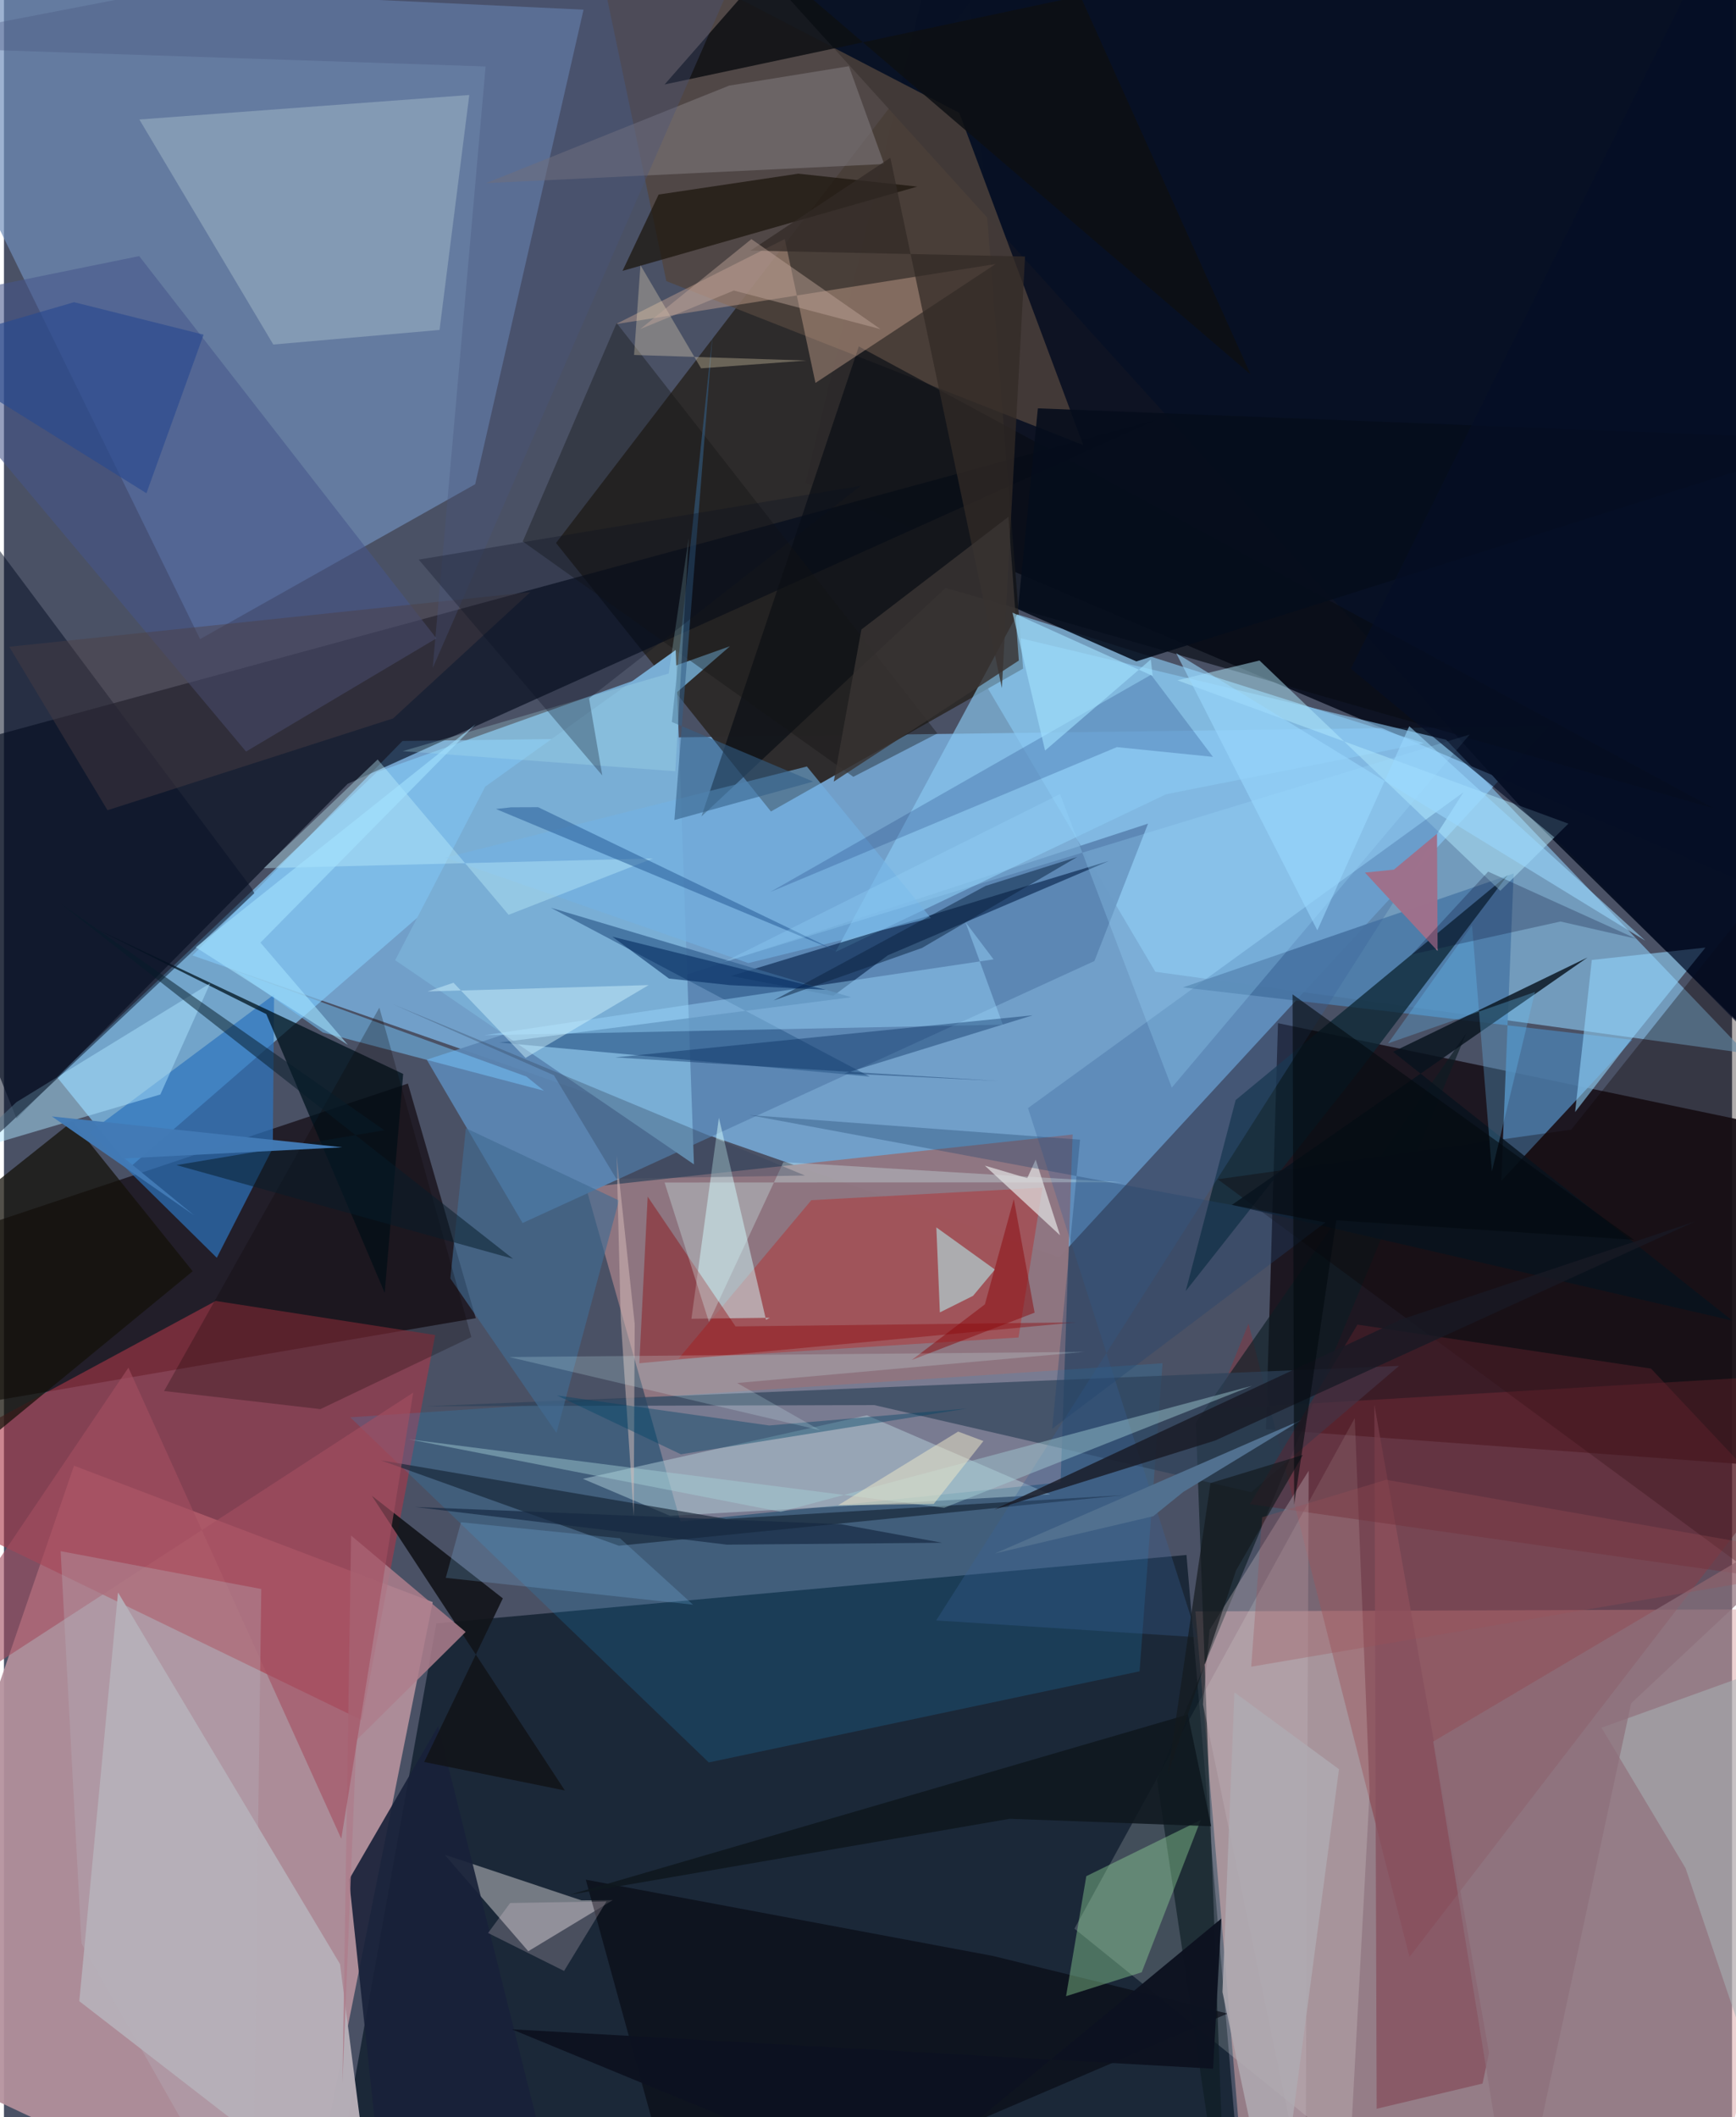 <svg xmlns="http://www.w3.org/2000/svg" width="228" height="278" viewBox="0 0 836 1024"><path fill="#4a5165" d="M0 0h836v1024H0z"/><path fill="#7cb6e5" fill-opacity=".776" d="M747.54 351.129L510.488 608.115 91.209 462.12l101.598-103.74z"/><path fill="#000614" fill-opacity=".812" d="M831.364-53.413L458.638-62l-70.847 295.526L898 450.654z"/><path fill="#b4909c" fill-opacity=".929" d="M145.17 1086l62.245-311.1-173.517-65.982L-62 988.608z"/><path fill="#031321" fill-opacity=".651" d="M163.585 1040.23L600.541 1086l-28.47-333.92-362.889 33.079z"/><path fill="#dca8a7" fill-opacity=".514" d="M823.674 1079.568l-222.087-1.82-25.2-298.38L898 778.224z"/><path fill="#19131c" fill-opacity=".922" d="M882.186 550.463l-265.849-55.588-5.794 196.37L898 712.36z"/><path fill="#708ebb" fill-opacity=".682" d="M94.867 309.124L-62-11.495 280.39 4.672 227.97 234.21z"/><path fill="#8bc8f2" fill-opacity=".62" d="M842.68 509.428l-145-151.627-240.96-57.472 100.282 169.68z"/><path fill="#2d2a2a" fill-opacity=".98" d="M371.042 392.489L267.074 262.628 467.355 1.236l25.674 322.16z"/><path fill="#907581" fill-opacity=".98" d="M281.575 574.307l45.697 161.602 183.889-18.947 5.835-168.237z"/><path fill="#83c6f4" fill-opacity=".706" d="M180.4 373.44l170.82-60.876-290.255 251.97-35.42-43.72z"/><path fill="#00081a" fill-opacity=".639" d="M-62 371.39l619.313-168.33L166.26 379.122 6.104 541.031z"/><path fill="#0b0006" fill-opacity=".624" d="M228.243 637.557L-62 687.32l40.182-90.6 217.237-72.635z"/><path fill="#ab3748" fill-opacity=".604" d="M173.113 831.973l35.507-186.264-106.173-16.49L-62 717.952z"/><path fill="#89343e" fill-opacity=".471" d="M679.947 946.522L898 663.079l-312.626 18.528 16.714-41.503z"/><path fill="#5b86b3" fill-opacity=".949" d="M204.524 512.52l46.365 79.014 276.647-126.722 25.938-66.45z"/><path fill="#081124" fill-opacity=".973" d="M889.546-36.34l-21.088 559.766-130.41-128.488L327.814-58.035z"/><path fill="#fdfffc" fill-opacity=".176" d="M653.488 685.87l7.183 180.638-9.406 174.055-133.403-107.735z"/><path fill="#b6aeb7" fill-opacity=".98" d="M179.065 1078.313L162.57 949.94 55.184 770.214 36.45 967.902z"/><path fill="#8acaf2" fill-opacity=".639" d="M402.254 460.458l87.928-163.325 196.803 62.296-124.78 24.721z"/><path fill="#51453d" fill-opacity=".776" d="M522.135 215.274l-201.698-79.312-36.399-173.793 178.106 92.419z"/><path fill="#2099e3" fill-opacity=".184" d="M340.97 852.433L167.537 685.502l392.952-26.145-11.113 149.009z"/><path fill="#4b7aa7" fill-opacity=".894" d="M787.722 502.948L570.37 477.579l159.975-55.118-5.977 148.658z"/><path fill="#2d73bd" fill-opacity=".702" d="M41.476 547.663l89.198-66.63-.619 74.281-27.087 53.03z"/><path fill="#bdbcc0" fill-opacity=".553" d="M213.174 897.045l66.211 22.088 15.147-.11-40.872 24.723z"/><path fill="#8ba1b8" fill-opacity=".808" d="M130.296 166.636L65.503 57.792l159.608-11.85-14.387 113.64z"/><path fill="#0d1d22" fill-opacity=".647" d="M576.608 688.02L591.215 1086l-33.39-225.238 149.579-360.98z"/><path fill="#bedae4" fill-opacity=".439" d="M417.48 684.546l-137.416 30.707 42.173 17.89 183.91-10.334z"/><path fill="#79aed5" d="M333.799 563.167l-144.546-98.755 43.567-83.937 92.146-66.098z"/><path fill="#041f47" fill-opacity=".612" d="M534.548 416.41L351.74 472.038l49.522 9.593 26.394-19.617z"/><path fill="#0c2634" fill-opacity=".765" d="M656.41 517.005l-84.707 107.438 24.15-92.378L727.55 423.201z"/><path fill="#b62929" fill-opacity=".439" d="M502.414 574.427l-111.826 6.054-64.287 76.724 164.505-10.313z"/><path fill="#070812" fill-opacity=".635" d="M330.171 1086l261.774-112.11-113.528-27.871-196.938-36.884z"/><path fill="#45568a" fill-opacity=".565" d="M65.419 123.875l143.78 184.882-92.084 54.746L-62 149.836z"/><path fill="#192139" fill-opacity=".914" d="M166.941 909.074l43.105-74.27L272.907 1086l-91-36.168z"/><path fill="#080d14" fill-opacity=".667" d="M413.552 167.56l-76.123 227.318 118.056-110.53L827.67 391.17z"/><path fill="#d1ab95" fill-opacity=".416" d="M377.733 115.601l-81.738 41.17 183.73-29.062-87.142 57.5z"/><path fill="#d0fcfe" fill-opacity=".494" d="M332.578 637.836l37.92-.482-1.84.99-22.785-97.725z"/><path fill="#376594" fill-opacity=".749" d="M264.606 439.05l154.253 81.666-179.258-16.47 170.258-21.914z"/><path fill="#94dd9c" fill-opacity=".404" d="M550.417 953.923l28.549-73.65-55.362 27.165-9.789 58.055z"/><path fill="#01131e" fill-opacity=".753" d="M45.105 449.523l81.797 40.965 57.295 134.809 8.933-105.87z"/><path fill="#b3ecff" fill-opacity=".475" d="M723.874 430.843l32.963-32.467-189.172-69.345 39.727-9.573z"/><path fill="#9cd9fe" fill-opacity=".424" d="M478.74 464.012l-246.358 36.694 250.838-5.123-18.075-49.596z"/><path fill="#122132" fill-opacity=".616" d="M182.25 706.285l115.242 41.327 244.467-24.5-192.677 11.523z"/><path fill="#2e425a" fill-opacity=".686" d="M603.381 721.7l71.537-61.068-470.965 19.523 217.043-.576z"/><path fill="#0e0303" fill-opacity=".325" d="M898 370.964l-11.357 420.12-299.48-220.72 171.035-23.973z"/><path fill="#141109" fill-opacity=".733" d="M-62 618.112l20.306 106.133 132.99-109.39-58.227-72.465z"/><path fill="#1b140c" fill-opacity=".71" d="M299.248 131.01l17.474-36.922 67.585-10.093 57.52 6.264z"/><path fill="#ace5ff" fill-opacity=".482" d="M6.07 533.05l-26.064 24.577 95.656-28.259 24.09-53.765z"/><path fill="#8c0104" fill-opacity=".392" d="M311.414 578.774l42.512 62.777 164.734-1.987-211.285 19.796z"/><path fill="#12141a" fill-opacity=".91" d="M271.347 865.985L177.925 723.39l63.42 49.686-38.043 79.124z"/><path fill="#807a7e" fill-opacity=".565" d="M425.824 79.338l-192.58 9.23 117.56-47.154 57.947-9.387z"/><path fill="#93d7ff" fill-opacity=".573" d="M760.079 537.858l8.082-73.56 54.989-5.99-36.834 45.638z"/><path fill="#b6eded" fill-opacity=".58" d="M452.767 634.768l16.05-8.016 10.58-12.71-28.332-20.397z"/><path fill="#081227" fill-opacity=".525" d="M-47.195 590.263L-62 186.085l181.805 243.472 1.317 2.471z"/><path fill="#0d1013" fill-opacity=".855" d="M319.603 40.862l51.325-58.603 232.158 198.833-82.367-183.01z"/><path fill="#376198" fill-opacity=".31" d="M495.412 535.939l81.933 255.947-126.366-8.14 255.098-400.56z"/><path fill="#76c6fc" fill-opacity=".51" d="M252.774 520.697l8.49 6.87-106.984-28.189-42.62-29.922z"/><path fill="#86505e" fill-opacity=".769" d="M664.072 1019.935l-1.118-340.529 55.496 313.52-3.153 14.817z"/><path fill="#72b2e4" fill-opacity=".596" d="M388.436 370.726l59.987 73.32-88.312 21.768-146.542-50.987z"/><path fill="#00265a" fill-opacity=".376" d="M497.725 491.05l-202.037 20.381 185.341 11.383-74.384-3.649z"/><path fill="#131313" fill-opacity=".376" d="M296.394 156.23l-45.409 105.657L410.9 375.72l40.647-20.976z"/><path fill="#ad7e8d" fill-opacity=".847" d="M167.937 742.694l55.409 46.626-52.843 52.377-6.744 166.16z"/><path fill="#61222e" fill-opacity=".443" d="M898 769.515l-295.267-42.007 52.065-86.838 142.015 21.273z"/><path fill="#a7b3b6" fill-opacity=".545" d="M772.856 835.647L898 790.524l-23.416 293.682-61.073-180.652z"/><path fill="#08131e" fill-opacity=".82" d="M594.03 582.775l172.049-119.673-94.073 45.624 164.15 130.012z"/><path fill="#a6d2d9" fill-opacity=".435" d="M195.826 696.115l259.046 33.142 148.935-58.998L375.8 731.212z"/><path fill="#050d1c" fill-opacity=".886" d="M886.804 212.603L547.82 319.897l-57.267-25.24 9.631-97.158z"/><path fill="#416b92" fill-opacity=".635" d="M267.296 693.037l30.212-112.414-74.04-34.957-7.526 72.664z"/><path fill="#a44f61" fill-opacity=".612" d="M197.984 673.56l-34.796 215.79L60.216 661.5-62 842.615z"/><path fill="#c3f5ff" fill-opacity=".369" d="M180.786 367.333l-55.084 52.598 188.262-4.737-69.822 27.266z"/><path fill="#c1b3bc" fill-opacity=".365" d="M580.074 824.423l49.573 238.722 1.547-351.813-47.982 77.038z"/><path fill="#2a5f98" fill-opacity=".545" d="M258.421 390.417l-13.078.053-7.336.816 165.09 68.861z"/><path fill="#68c5fe" fill-opacity=".29" d="M710.21 447.508l9.62 118.998 20.83-86.715-71.065 24.847z"/><path fill="#9e718c" fill-opacity=".996" d="M672.418 420.61l-14.013 1.433 35.157 37.927-.298-56.71z"/><path fill="#332b26" fill-opacity=".741" d="M493.974 124.053l-11.2 208.744-53.962-256.48-67.689 44.893z"/><path fill="#0c0000" fill-opacity=".247" d="M77.462 672.785l104.144-185.428 44.504 159.347-73.023 34.84z"/><path fill="#0e171f" fill-opacity=".867" d="M572.748 829.223l-298.935 87.175 212.782-36.718 97.423 3.618z"/><path fill="#061c29" fill-opacity=".514" d="M184.026 546.67L83.45 563.517l162.822 45.309L27.648 437.212z"/><path fill="#d8bdba" fill-opacity=".502" d="M296.384 558.766l8.749 81.57-.474 92.897-6.29-95.512z"/><path fill="#9ad9fe" fill-opacity=".573" d="M794.072 454.996l-226.99-139.092 68.289 134.063 44.477-98.726z"/><path fill="#4c3f42" fill-opacity=".424" d="M188.257 347.476L50.09 391.882 2.583 312.817l252.086-26.434z"/><path fill="#345e87" fill-opacity=".573" d="M324.346 396.62l67.15-18.59-68.393-28.832 19.899-189.029z"/><path fill="#d8ffff" fill-opacity=".286" d="M341.063 639.395l-21.482-67.466 221.176-.087-163.681-9.763z"/><path fill="#021e63" fill-opacity=".204" d="M554.927 326.367l29.946 39.707-46.49-4.717-167.69 70.078z"/><path fill="#48547d" fill-opacity=".337" d="M233.008 32.15L207.41 323.138 375.295-62-62 22.31z"/><path fill="#181925" fill-opacity=".804" d="M675.992 638.174l141.854-47.28L585.925 696.74l-106.931 33.406z"/><path fill="#0a2240" fill-opacity=".506" d="M444.138 458.484l-71.926 25.455 102.644-55.45 44.364-14.008z"/><path fill="#e1e2e1" fill-opacity=".718" d="M495.028 569.849l4.1-8.968 11.77 36.578-36.37-33.686z"/><path fill="#427ab5" fill-opacity=".976" d="M58.333 560.293l33.756 27.582-68.906-47.89 140.5 14.917z"/><path fill="#9cdeff" fill-opacity=".251" d="M348.356 465.258l360.72-109.99L564.959 526.05 510.9 384.055z"/><path fill="#d1f4ff" fill-opacity=".455" d="M204.958 479.537l106.927-3.08-59.557 35.227-34.86-36.368z"/><path fill="#8d707b" fill-opacity=".71" d="M787.176 823.85L898 720.008 691.435 842.34 730.927 1086z"/><path fill="#fff0c4" fill-opacity=".29" d="M304.832 171.686l3.096-43.432 29.311 49.893 51.092-3.766z"/><path fill="#0d1220" fill-opacity=".976" d="M584.949 1000.553l-339.246-19.051 185.767 76.589 157.46-130.145z"/><path fill="#294a8f" fill-opacity=".643" d="M-43.282 168.619l77.203-22.457 62.665 15.707-27.659 76.685z"/><path fill="#51708f" d="M479.503 751.322l148.24-64.565-57.176 34.808-14.582 11.785z"/><path fill="#87cdfe" fill-opacity=".204" d="M298.033 744.014l35.321 32.12-119.62-12.987 7.367-26.873z"/><path fill="#fee4f4" fill-opacity=".208" d="M270.965 953.285l20.52-33.645-46.613.787L234.2 934.92z"/><path fill="#b3e7f2" fill-opacity=".255" d="M321.57 325.764L192.898 363.3l131.87 9.723 6.496-112.817z"/><path fill="#22456e" fill-opacity=".341" d="M360.48 539.31l278.795 51.937-132.186 99.835 13.504-139.87z"/><path fill="#393433" fill-opacity=".82" d="M490.966 319.474l-89.542 58.561 13.388-73.58 71.137-54.512z"/><path fill="#efeaca" fill-opacity=".498" d="M461.61 692.404l12.23 4.58-24.052 30.41-46.278.683z"/><path fill="#b6b3bb" fill-opacity=".325" d="M120.216 1086L37.517 939.966 27.42 750.252l97.074 18.293z"/><path fill="#141a1e" fill-opacity=".682" d="M583.694 717.317l-20.733 141.36 33.07-99.088 32.35-55.902z"/><path fill="#314158" fill-opacity=".329" d="M188.168 485.698l77.897 34.38 30.144 50.01 91.28-1.537z"/><path fill="#afaab2" fill-opacity=".839" d="M589.47 963.467l5.783-144.96 50.596 37.19L615.314 1086z"/><path fill="#070e22" fill-opacity=".29" d="M283.06 337.778l6.396 37.278-88.798-104.391 213.83-35.694z"/><path fill="#070b2d" fill-opacity=".255" d="M718.007 421.574l71.746 32.506-36.744-8.375-71.94 15.898z"/><path fill="#00285c" fill-opacity=".565" d="M294.314 453.045l103.322 25.674-46.433-2.231-29.47-3.181z"/><path fill="#050e27" fill-opacity=".663" d="M651.598 323.406l99.316 82.318 96.342 97.851-11.895-550.639z"/><path fill="#8b090d" fill-opacity=".498" d="M439.17 657.775l59.421-22.89-10.052-54.905-13.988 50.893z"/><path fill="#024465" fill-opacity=".408" d="M465.87 681.248l-95.674 8.209-102.612-14.522 59.902 28.452z"/><path fill="#a2e1ff" fill-opacity=".608" d="M503.668 363.013l-15.774-66.7 67.816 30.606-.9-7.969z"/><path fill="#020a0f" fill-opacity=".584" d="M788.515 599.647l-143.957-9.413-20.4 137.558-.76-246.84z"/><path fill="#a4e3ff" fill-opacity=".569" d="M92.76 458.17l135.374-107.857L124.08 455.915l42.31 49.458z"/><path fill="#d3fdff" fill-opacity=".2" d="M394.806 691.759l-150.385-35.4 278.3-2.497-168.022 15.051z"/><path fill="#c2a69b" fill-opacity=".451" d="M353.092 140.525l-45.281 18.653 53.775-43.527 62.473 43.54z"/><path fill="#152842" fill-opacity=".678" d="M453.847 746.176l-48.87-8.961-206.128-8.344 150.918 18.23z"/><path fill="#9d4f56" fill-opacity=".294" d="M898 755.977l-294.61 50.146 5.289-72.291 59.973-18.13z"/></svg>
